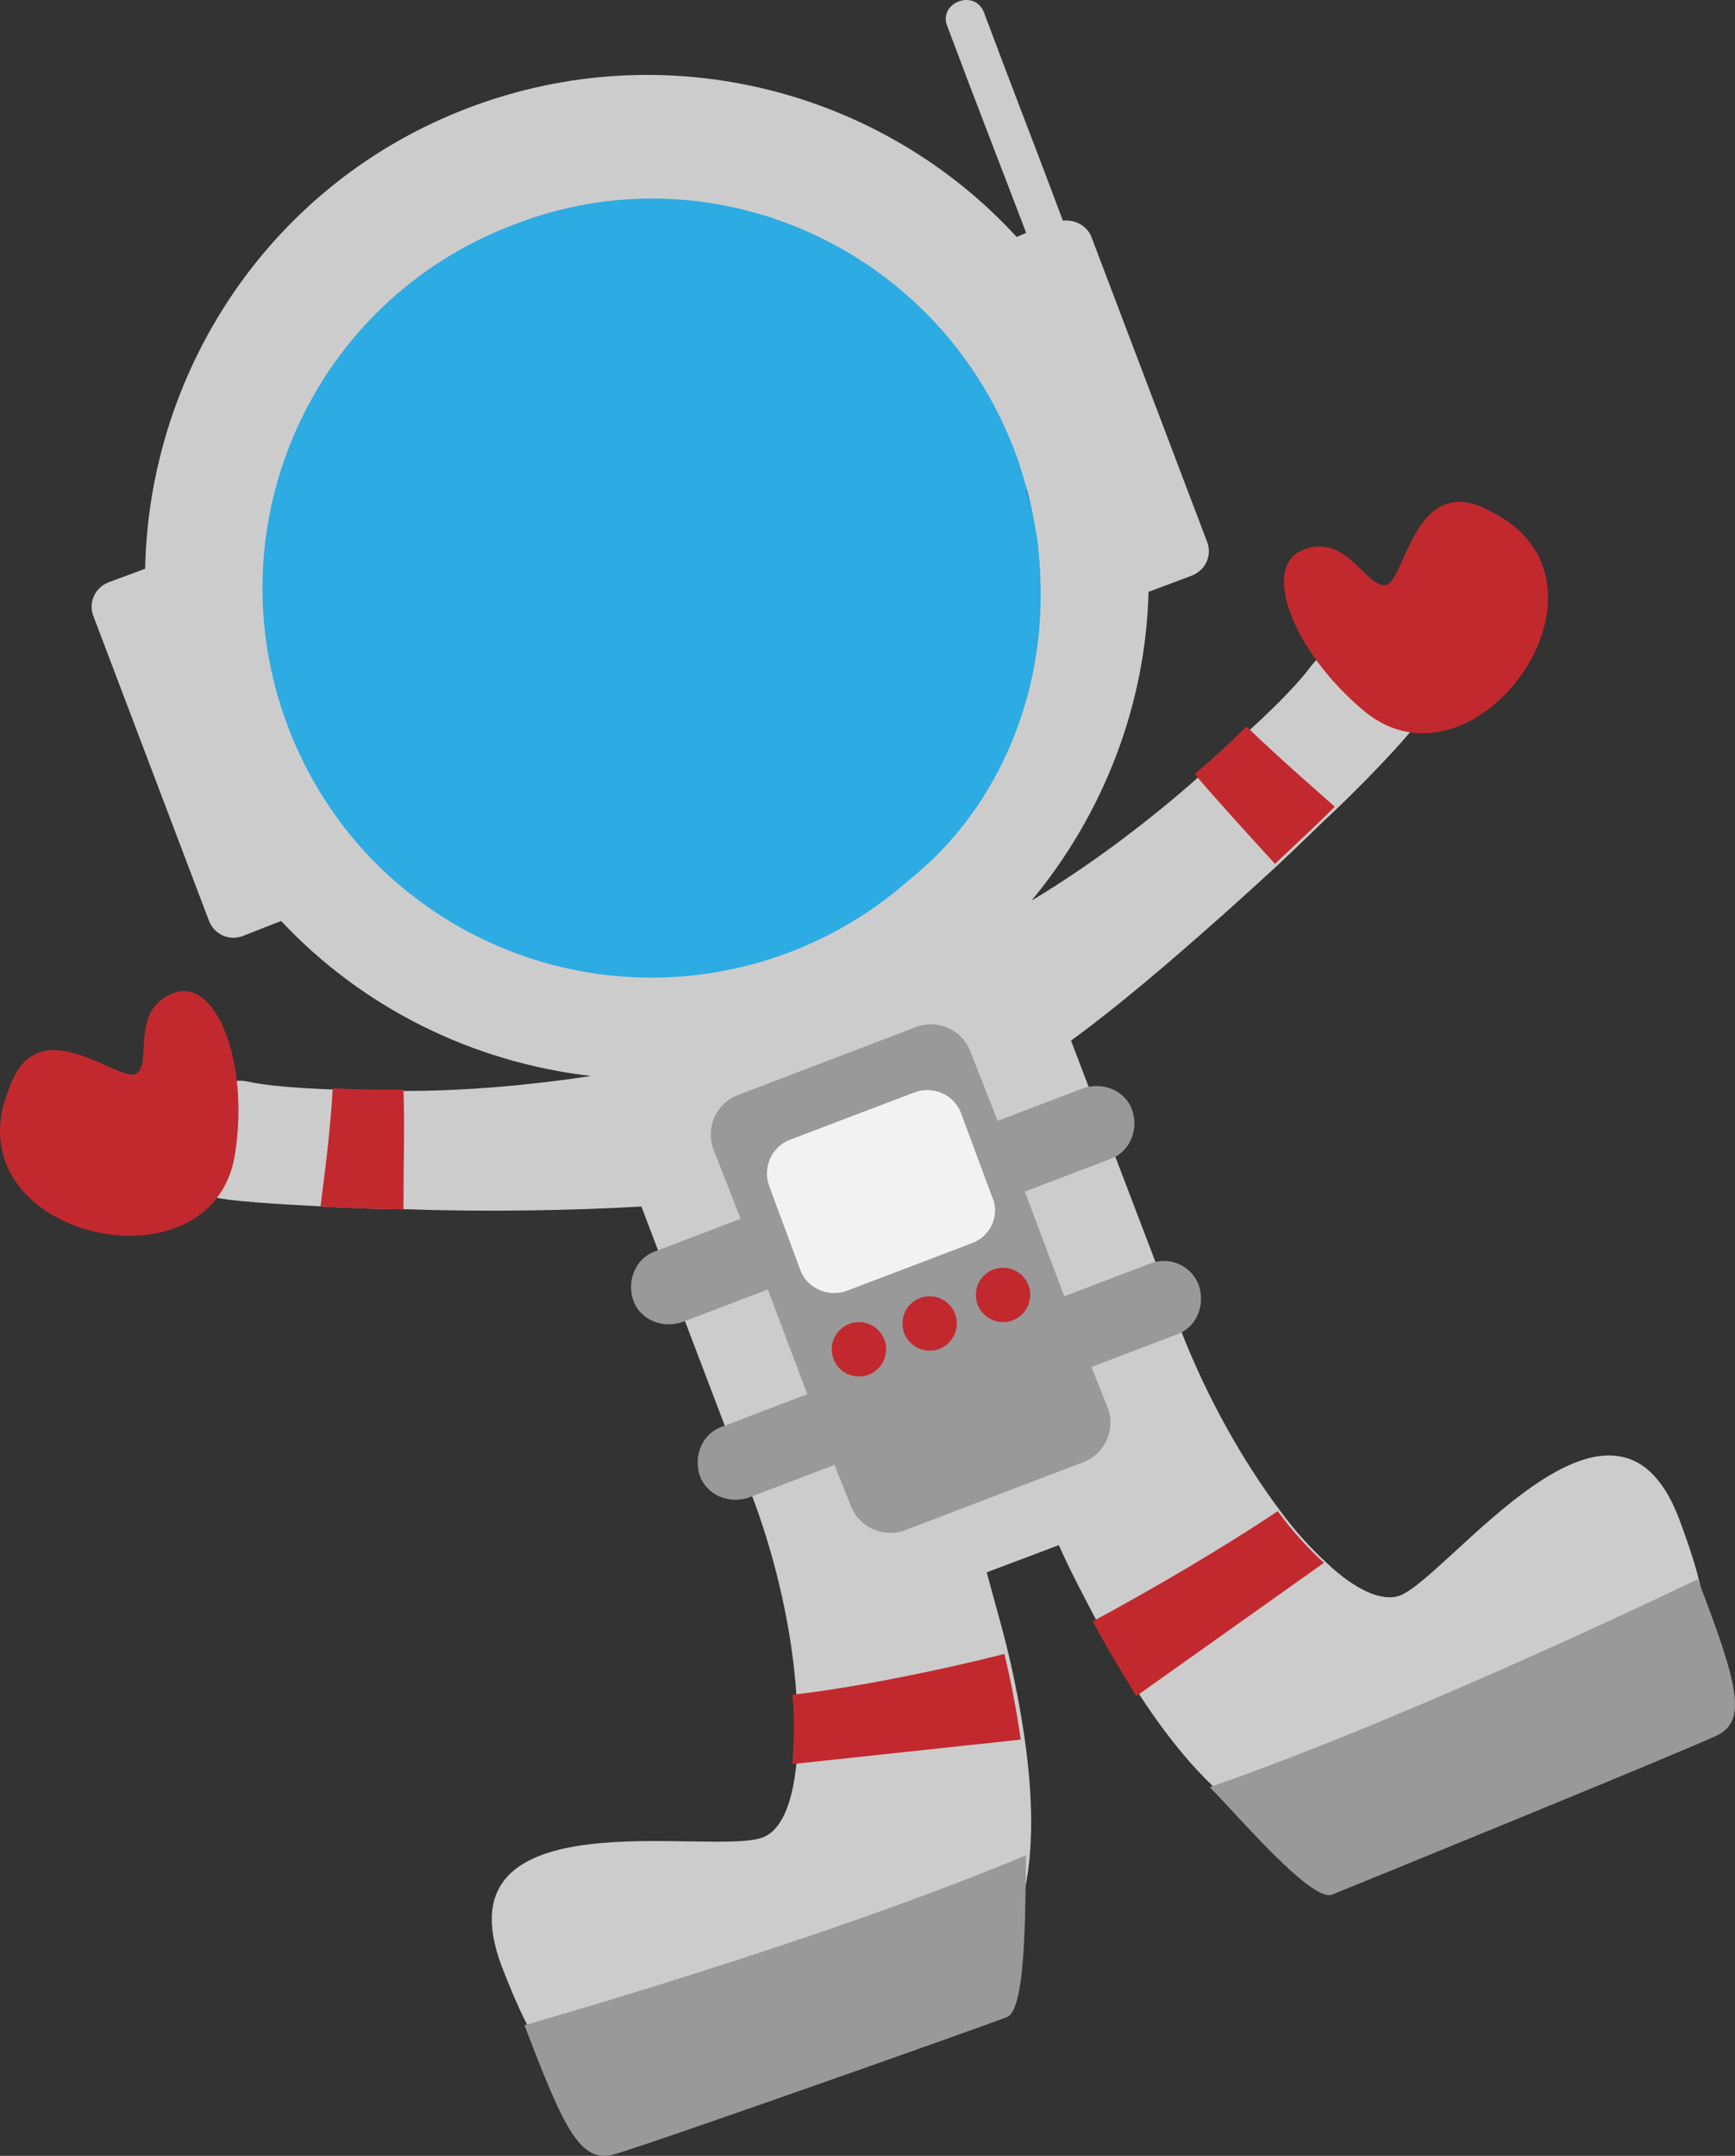 <?xml version="1.0" encoding="UTF-8" standalone="no"?>
<svg
   xmlns:dc="http://purl.org/dc/elements/1.1/"
   xmlns:cc="http://creativecommons.org/ns#"
   xmlns:rdf="http://www.w3.org/1999/02/22-rdf-syntax-ns#"
   xmlns:svg="http://www.w3.org/2000/svg"
   xmlns="http://www.w3.org/2000/svg"
   xmlns:sodipodi="http://sodipodi.sourceforge.net/DTD/sodipodi-0.dtd"
   xmlns:inkscape="http://www.inkscape.org/namespaces/inkscape"
   version="1.1"
   id="Calque_1"
   x="0px"
   y="0px"
   viewBox="0 0 127.611 158.533"
   xml:space="preserve"
   sodipodi:docname="Astronaute.svg"
   width="127.611"
   height="158.533"
   inkscape:version="1.1-dev (ddb55ca, 2020-02-02)"><rect x="0" y="0" width="127.611" height="158.533" fill="#333333" stroke="none"/><defs
   id="defs292">
	
	
</defs><sodipodi:namedview
   inkscape:rotation="20"
   pagecolor="#ffffff"
   bordercolor="#666666"
   borderopacity="1"
   objecttolerance="10"
   gridtolerance="10"
   guidetolerance="10"
   inkscape:pageopacity="0"
   inkscape:pageshadow="2"
   inkscape:window-width="686"
   inkscape:window-height="480"
   id="namedview290"
   showgrid="false"
   inkscape:zoom="2.3579016"
   inkscape:cx="-0.74281115"
   inkscape:cy="101.32279"
   inkscape:window-x="0"
   inkscape:window-y="0"
   inkscape:window-maximized="0"
   inkscape:current-layer="Calque_1"
   fit-margin-top="0"
   fit-margin-left="0"
   fit-margin-right="0"
   fit-margin-bottom="0"
   inkscape:pagecheckerboard="true" />
<style
   type="text/css"
   id="style171">
	.st0{fill:#957452;}
	.st1{fill:#88573C;}
	.st2{fill:#D6C49A;}
	.st3{fill:#E52627;}
	.st4{fill:#CDCCCC;}
	.st5{fill:#264395;}
	.st6{fill:#1E274A;}
	.st7{fill:#EC6625;}
	.st8{fill:#020203;}
	.st9{fill:#E52521;}
	.st10{fill:#808181;}
	.st11{fill:#FFE324;}
	.st12{fill:#3F4244;}
	.st13{fill:#009F4A;}
	.st14{fill:#343434;}
	.st15{fill:#78170E;}
	.st16{fill:#F0E9D5;}
	.st17{fill:#272531;}
	.st18{fill:#222B56;}
	.st19{fill:#9BD2CC;}
	.st20{fill:#83B143;}
	.st21{fill:#1B1B1B;}
	.st22{fill:#FFFFFF;}
	.st23{fill:#DDD6C3;}
	.st24{fill:#997F64;}
	.st25{fill:#77684B;}
	.st26{fill:#A89877;}
	.st27{fill:#B4B4B4;}
	.st28{fill:#DDCEBB;}
	.st29{fill:#9A2A1A;}
	.st30{fill:#5E1C0C;}
	.st31{fill:#F1CA43;}
	.st32{fill:#A57B46;}
	.st33{fill:#F18538;}
	.st34{fill:#F2AC64;}
	.st35{fill:#FAB42D;}
	.st36{fill:#46494E;}
	.st37{fill:#CF875E;}
	.st38{fill:#E7E6E6;}
	.st39{fill:#1A181D;}
	.st40{fill:#637644;}
	.st41{fill:#9F1E29;}
	.st42{fill:#F9B03D;}
	.st43{fill:#0D71B9;}
	.st44{fill:#E52629;}
	.st45{fill:#676767;}
	.st46{fill:#30358C;}
	.st47{fill:#9A9999;}
	.st48{fill:#3F4798;}
	.st49{fill:#2DABE3;}
	.st50{fill:#C1292E;}
	.st51{fill:#F2F2F2;}
	.st52{fill:#AA7C4C;}
	.st53{fill:#D6A573;}
	.st54{fill:#29ACE1;}
	.st55{fill:#88C05E;}
	.st56{fill:#F39323;}
	.st57{fill:#EB5B28;}
	.st58{fill:#B85965;}
	.st59{fill:#A67D52;}
	.st60{fill:#8C633A;}
	.st61{fill:#009245;}
	.st62{fill:#066938;}
	.st63{fill:#7D252D;}
	.st64{fill:#95D3E3;}
	.st65{fill:#603914;}
	.st66{fill:#EFC9AF;}
	.st67{fill:#D987B8;}
	.st68{fill:#8FC14D;}
	.st69{fill:#C69C6C;}
	.st70{fill:#2BADE1;}
	.st71{fill:#A4C958;}
	.st72{fill:#754D24;}
	.st73{fill:#35AE73;}
	.st74{fill:#E0B99E;}
	.st75{fill:#BDCCD4;}
	.st76{fill:#0C0D0D;}
	.st77{fill:#F4E152;}
	.st78{fill:#1E1911;}
	.st79{fill:#A1BD4F;}
	.st80{fill:#CBE6DC;}
	.st81{fill:#B5DCCE;}
	.st82{fill:#1F1D1B;}
	.st83{fill:#746458;}
	.st84{fill:#C7B29A;}
	.st85{fill:#998675;}
	.st86{fill:#428540;}
	.st87{fill:#E3E5E3;}
	.st88{fill:#161617;}
	.st89{fill:#1E1F1E;}
	.st90{fill:#474847;}
	.st91{fill:#191A19;}
	.st92{fill:#4B2C15;}
	.st93{fill:#92552A;}
	.st94{fill:#7EA847;}
	.st95{fill:#D59E2B;}
	.st96{fill:#807E79;}
	.st97{fill:#E5B744;}
	.st98{fill:#8EC045;}
	.st99{fill:#3B569A;}
	.st100{fill:#A1B7E0;}
	.st101{fill:#8FC9CC;}
	.st102{fill:#9ED1CA;}
	.st103{fill:#81AAA9;}
	.st104{fill:#E1783D;}
	.st105{fill:#64328A;}
	.st106{fill:#DEDEA5;}
	.st107{fill:#754997;}
	.st108{fill:#EE6F43;}
	.st109{fill:#A6CB67;}
	.st110{fill:#8FB7C0;}
	.st111{fill:#E2E1DF;}
	.st112{fill:#2C3E70;}
	.st113{fill:#D9BF96;}
	.st114{fill:#9C6941;}
	.st115{fill:#61605E;}
	.st116{fill:#9C9A99;}
	.st117{fill:#245F3D;}
	.st118{fill:#191713;}
	.st119{fill:#C39A62;}
	.st120{fill:#A17C4F;}
	.st121{fill:#F39200;}
	.st122{fill:#432918;}
	.st123{fill:#B17F4A;}
	.st124{fill:#FFCE1E;}
	.st125{fill:#BE1622;}
	.st126{fill:#3AAA35;}
	.st127{fill:#911825;}
	.st128{fill:#009FE3;}
	.st129{fill:#E94E1B;}
	.st130{fill:#FFCC03;}
	.st131{fill:#95C11F;}
	.st132{fill:#00A19A;}
	.st133{fill:#683C11;}
	.st134{fill:#878787;}
	.st135{fill:#634E42;}
	.st136{fill:#CBBBA0;}
	.st137{fill:#7B5B41;}
	.st138{fill:#493E36;}
	.st139{fill:#78A62C;}
	.st140{fill:#2C8535;}
	.st141{fill:#F9B233;}
	.st142{fill:none;}
	.st143{fill:#CA9E67;}
	.st144{fill:#E30613;}
	.st145{fill:#C6C6C6;}
	.st146{fill:#575756;}
	.st147{fill:#7B6A58;}
	.st148{fill:#A3C5D7;}
	.st149{fill:#332C25;}
	.st150{fill:#29235C;}
	.st151{fill:#E6332A;}
	.st152{fill:#738D93;}
	.st153{fill:#C87B31;}
	.st154{fill:#5BBCA7;}
	.st155{fill:#EF786F;}
	.st156{fill:#EE8D9E;}
	.st157{fill:#A74B56;}
	.st158{fill:#E72D7B;}
	.st159{fill:#E84138;}
	.st160{fill:#3B2315;}
	.st161{fill:#8EC044;}
	.st162{fill:#A1C74B;}
	.st163{fill:#231F20;}
	.st164{fill:#F6D9A7;}
	.st165{fill:#F4A5A6;}
	.st166{fill:#6E6F70;}
	.st167{fill:#F8AF41;}
	.st168{fill:#B79C19;}
	.st169{fill:#EFD101;}
	.st170{fill:#207A97;}
	.st171{fill:#20ACE3;}
	.st172{fill:#C51618;}
	.st173{fill:#C19446;}
	.st174{fill:#9E599F;}
	.st175{fill:#CD95C2;}
	.st176{fill:#F29A26;}
	.st177{fill:#FCCE8D;}
	.st178{fill:#F39B85;}
	.st179{fill:#E52628;}
	.st180{fill:#6BB52D;}
</style>
<g
   id="g285"
   transform="translate(-226.107,-225.41)">
		
		<g
   inkscape:groupmode="layer"
   id="layer1"
   inkscape:label="astronaut"
   style="display:inline"><g
     id="g259">
			
			
			
			
			
		<g
   id="g403"
   transform="translate(3.679,9.698)"><g
     transform="translate(1.003,11.036)"
     id="g375"><path
       inkscape:connector-curvature="0"
       id="path215"
       d="m 344.9,316.3 c -4.8,-12.5 -16.9,4.3 -20.5,5.7 -1.3,0.5 -3.3,-0.4 -5.4,-2.4 -1.1,-1 -2.3,-2.3 -3.4,-3.8 -2.7,-3.6 -5.4,-8.3 -7.4,-13.5 0,0 0,0 0,0 0,-0.1 -0.1,-0.3 -0.1,-0.4 l -7.9,-20.7 c 4.4,-3.2 10.2,-8.3 15.2,-12.9 1.6,-1.5 3,-2.9 4.4,-4.2 2.8,-2.7 4.8,-4.9 5.6,-5.9 2.5,-3.4 -4.8,-8.1 -7.5,-4.6 -0.8,1.1 -2.4,2.8 -4.5,4.7 -1.1,1.1 -2.4,2.3 -3.8,3.5 -3.5,3.1 -7.8,6.4 -12.3,9.1 5.3,-6.4 8.4,-14.4 8.6,-22.7 l 3.2,-1.2 c 1,-0.4 1.5,-1.5 1.1,-2.5 l -8.5,-22.4 c -0.3,-0.8 -1.2,-1.3 -2.1,-1.2 -1.9,-5.1 -3.9,-10.2 -5.8,-15.3 -0.7,-1.8 -3.4,-0.7 -2.7,1 1.9,5.1 3.9,10.2 5.8,15.2 l -0.7,0.3 c -9.9,-10.8 -25.8,-15 -40.3,-9.5 -14.5,5.5 -23.5,19.2 -23.8,33.9 l -2.7,1 c -1,0.4 -1.5,1.5 -1.1,2.5 l 8.5,22.4 c 0.4,1 1.5,1.5 2.5,1.1 l 2.8,-1.1 c 6,6.4 14.1,10.4 22.8,11.4 v 0 c -4.6,0.7 -9.4,1.1 -13.6,1.1 -1.9,0 -3.6,0 -5.2,-0.1 -2.9,-0.1 -5.2,-0.3 -6.5,-0.6 -4.3,-0.8 -6.7,7.6 -2.5,8.5 1.2,0.3 4.3,0.5 8.1,0.7 1.9,0.1 3.9,0.2 6.1,0.2 5.7,0.2 12.2,0.1 17.3,-0.2 l 7.8,20.5 c 0.1,0.1 0.1,0.3 0.2,0.4 0,0 0,0 0,0 2,5.2 3.1,10.5 3.4,15 0.1,1.9 0.1,3.6 0,5.1 -0.3,2.9 -1.1,4.9 -2.5,5.4 -3.7,1.4 -23.9,-3.2 -19.2,9.4 4.8,12.5 7.6,11.8 32.4,2.4 6.5,-2.5 7.3,-10.5 6.1,-19 -0.3,-2.1 -0.7,-4.2 -1.2,-6.3 -0.5,-2.1 -1.1,-4.1 -1.6,-6 l 5.3,-2 c 0.8,1.8 1.8,3.7 2.8,5.6 1,1.9 2.1,3.7 3.2,5.5 4.7,7.2 10.7,12.7 17.2,10.2 24.5,-9.4 27.1,-10.8 22.4,-23.3 z"
       class="st4" /><g
       id="g221">
				<path
   inkscape:connector-curvature="0"
   id="path217"
   d="m 260,353.6 c 2.9,7.6 4.1,10.2 6.6,9.5 2.5,-0.7 27.4,-9.5 28.9,-10.1 1.5,-0.6 1.3,-9.1 1.4,-11.9 -15,6.3 -36.9,12.5 -36.9,12.5 z"
   class="st47" />
				<path
   inkscape:connector-curvature="0"
   id="path219"
   d="m 346.3,320.8 c 2.9,7.6 3.7,10.4 1.4,11.5 -2.3,1.1 -26.8,11.1 -28.3,11.7 -1.5,0.6 -7,-5.9 -9,-7.9 15.5,-5.4 35.9,-15.3 35.9,-15.3 z"
   class="st47" />
			</g><g
       id="g227">
				<path
   inkscape:connector-curvature="0"
   id="path223"
   d="m 296,237.7 c 0.4,1 0.7,2.1 1,3.1 0.3,1.1 0.5,2.3 0.7,3.4 1.7,12.9 -5.6,25.7 -18.2,30.5 -14.8,5.6 -31.3,-1.8 -36.9,-16.6 -5.6,-14.8 1.8,-31.3 16.6,-36.9 14.6,-5.7 31.1,1.7 36.8,16.5 z"
   class="st49" />
				<path
   inkscape:connector-curvature="0"
   id="path225"
   d="m 296.9,240.7 c 0.3,1.1 0.5,2.3 0.7,3.4 -5.7,5.2 -12,9.6 -18.9,13.1 -0.2,1.6 -1.6,3.2 -3.7,4 -2.7,1 -5.4,0.4 -6.1,-1.5 -0.7,-1.8 0.9,-4.1 3.6,-5.2 1.8,-0.7 3.6,-0.6 4.8,0.1 7.2,-3.6 13.7,-8.3 19.6,-13.9 z"
   class="st8" />
			</g><g
       id="g241">
				<path
   inkscape:connector-curvature="0"
   id="path229"
   d="m 295.3,326.3 c 0.5,2.1 0.9,4.2 1.2,6.3 l -16.8,1.8 c 0.1,-1.5 0.2,-3.2 0,-5.1 4.5,-0.5 10.9,-1.8 15.6,-3 z"
   class="st50" />
				<path
   inkscape:connector-curvature="0"
   id="path231"
   d="m 301.8,323.9 c 1,1.9 2.1,3.7 3.2,5.5 l 13.8,-9.8 c -1.1,-1 -2.3,-2.3 -3.4,-3.8 -3.7,2.5 -9.3,5.8 -13.6,8.1 z"
   class="st50" />
				<path
   inkscape:connector-curvature="0"
   id="path233"
   d="m 321.8,257 c -5.3,-4.4 -7.7,-10.7 -4.5,-11.9 3.2,-1.2 4.5,2.7 6,2.6 1.5,-0.1 2.1,-8.6 7.8,-5.4 10.5,5.2 -1.1,21.4 -9.3,14.7 z"
   class="st50" />
				<path
   inkscape:connector-curvature="0"
   id="path235"
   d="m 319.6,264 c -1.3,1.3 -2.8,2.7 -4.4,4.2 -2,-2.2 -4.3,-4.7 -5.9,-6.6 1.4,-1.2 2.7,-2.4 3.8,-3.5 2.5,2.4 4.7,4.3 6.5,5.9 z"
   class="st50" />
				<path
   inkscape:connector-curvature="0"
   id="path237"
   d="m 238.7,289.6 c 1.1,-6.8 -1.4,-13.1 -4.5,-11.9 -3.2,1.2 -1.6,5 -2.7,5.9 -1.2,0.9 -7.3,-5 -9.4,1.1 -4.5,10.9 14.9,15.4 16.6,4.9 z"
   class="st50" />
				<path
   inkscape:connector-curvature="0"
   id="path239"
   d="m 245,293.4 c 1.9,0.1 3.9,0.2 6.1,0.2 0,-3 0.1,-6.4 0,-8.8 -1.9,0 -3.6,0 -5.2,-0.1 -0.2,3.4 -0.6,6.3 -0.9,8.7 z"
   class="st50" />
			</g><g
       id="g257">
				<path
   inkscape:connector-curvature="0"
   id="path243"
   d="m 306,297.6 -6.3,2.4 -2.9,-7.7 6.3,-2.4 c 1.4,-0.5 2.1,-2.1 1.6,-3.6 -0.5,-1.4 -2.1,-2.1 -3.6,-1.6 l -6.3,2.4 -2,-5.1 c -0.6,-1.6 -2.4,-2.4 -4,-1.8 l -13.1,5 c -1.6,0.6 -2.4,2.4 -1.8,4 l 2,5.1 -6.3,2.4 c -1.4,0.5 -2.1,2.1 -1.6,3.6 0.5,1.4 2.1,2.1 3.6,1.6 l 6.3,-2.4 2.9,7.7 -6.3,2.4 c -1.4,0.5 -2.1,2.1 -1.6,3.6 0.5,1.4 2.1,2.1 3.6,1.6 l 6.3,-2.4 1.2,3 c 0.6,1.6 2.4,2.4 4,1.8 l 13.1,-5 c 1.6,-0.6 2.4,-2.4 1.8,-4 l -1.2,-3 6.3,-2.4 c 1.4,-0.5 2.1,-2.1 1.6,-3.6 -0.5,-1.4 -2.1,-2.2 -3.6,-1.6 z"
   class="st47" />
				<g
   id="g255">
					<g
   id="g251">
						<circle
   id="circle245"
   r="2"
   cy="303.9"
   cx="284.6"
   class="st50" />
						<circle
   id="circle247"
   r="2"
   cy="302"
   cx="289.8"
   class="st50" />
						<circle
   id="circle249"
   r="2"
   cy="299.9"
   cx="295.2"
   class="st50" />
					</g>
					<path
   inkscape:connector-curvature="0"
   id="path253"
   d="m 292.9,296.1 -9.2,3.5 c -1.4,0.5 -2.9,-0.2 -3.4,-1.5 l -2.3,-6.2 c -0.5,-1.4 0.2,-2.9 1.5,-3.4 l 9.2,-3.5 c 1.4,-0.5 2.9,0.2 3.4,1.5 l 2.3,6.2 c 0.6,1.3 -0.1,2.9 -1.5,3.4 z"
   class="st51" />
				</g>
			</g></g><ellipse
     ry="25.75"
     rx="23.242"
     cy="259.51"
     cx="275.73"
     id="path377"
     style="fill:#2dabe3;fill-opacity:1" /></g></g></g>
		
	</g>
</svg>
